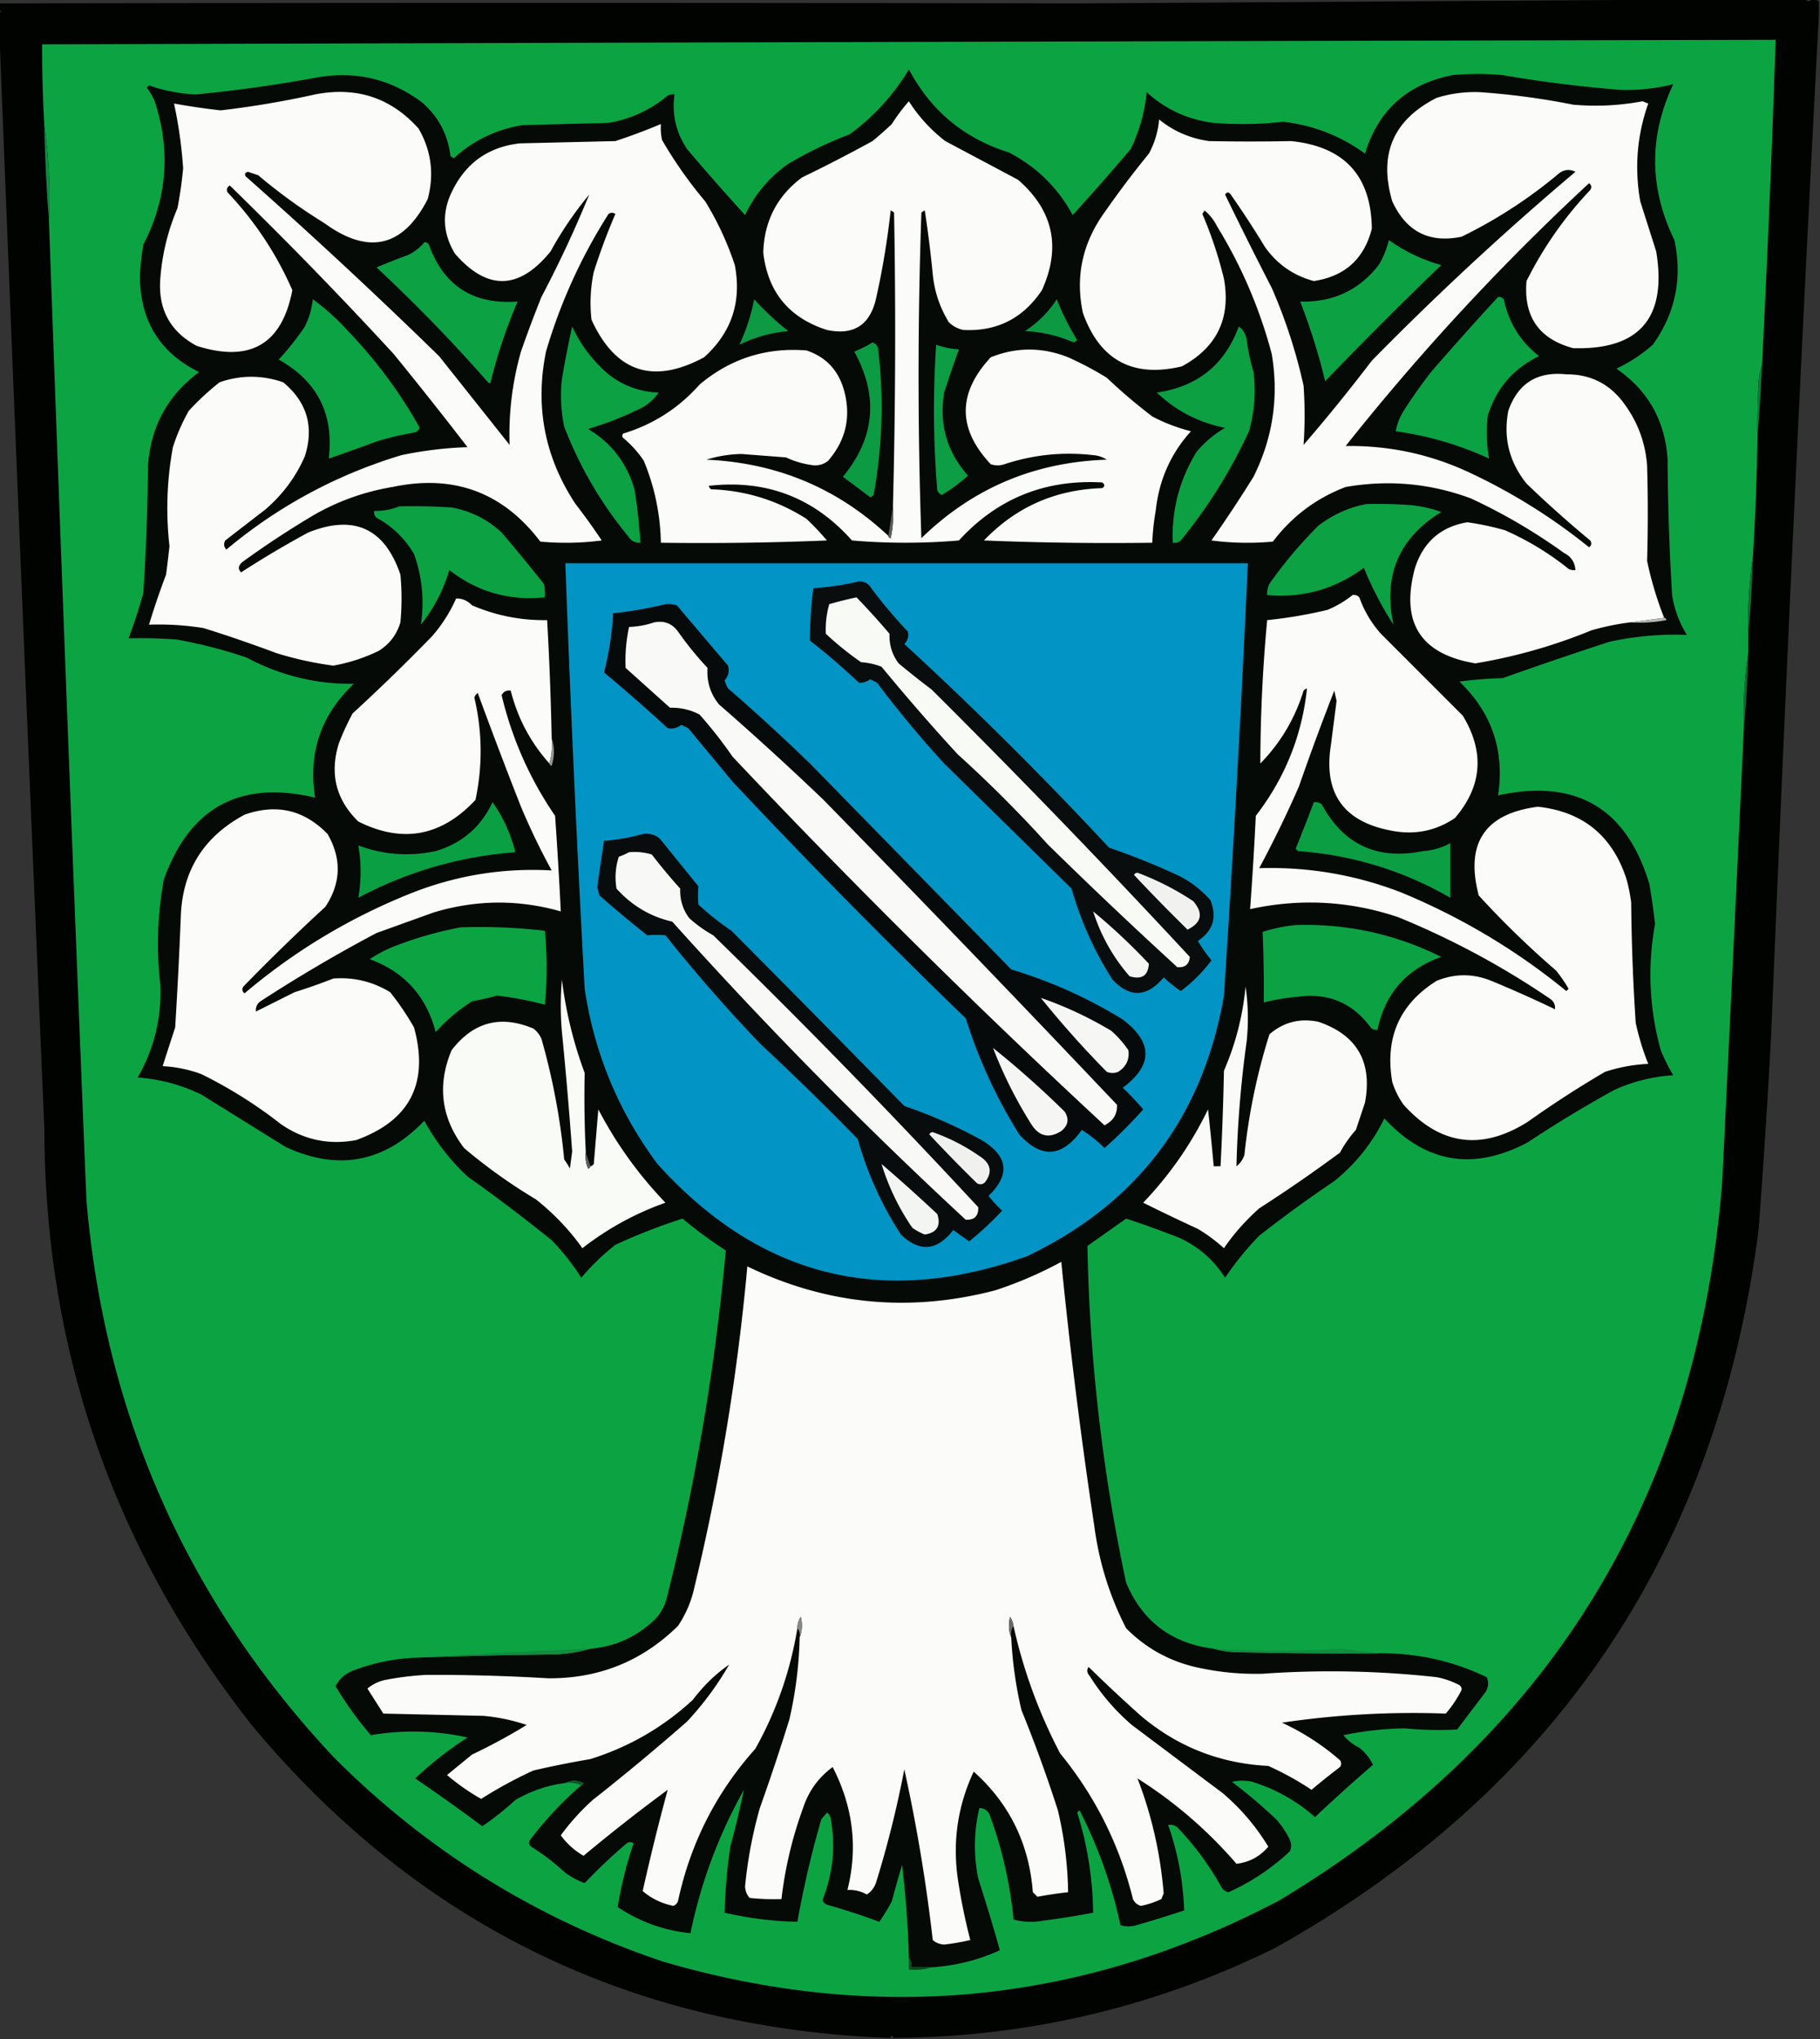 <svg xmlns="http://www.w3.org/2000/svg" width="800" height="896" style="shape-rendering:geometricPrecision;text-rendering:geometricPrecision;image-rendering:optimizeQuality;fill-rule:evenodd;clip-rule:evenodd"><rect width="100%" height="100%" fill="#333333" stroke="none"/><path style="opacity:1" fill="#000300" d="M791.5-.5h2c1 1.333 2 1.333 3 0h2c0 .667.333 1 1 1v6a37651.576 37651.576 0 0 0-21 449 4047.528 4047.528 0 0 1-5.5 85C754.705 681.672 683.872 786.839 560.5 856c-52.435 25.777-107.768 38.943-166 39.5h-2c-.333-1.333-.667-1.333-1 0h-2c-113.251-4.71-206.084-50.377-278.5-137C50.171 681.338 19.671 593.838 19.5 496A135518.934 135518.934 0 0 1-.5 8.5v-3c1.333-.333 1.333-.667 0-1v-3c158.501-.33 316.501-.33 474 0 106.127-.665 212.127-1.331 318-2z"/><path style="opacity:1" fill="#0ca443" d="M774.5 160.5c-.814 2.131-1.314 4.464-1.5 7-.5 7.993-.666 15.993-.5 24a1083.193 1083.193 0 0 1-2 53c-1.674 11.121-2.341 22.455-2 34v8c-1.716 11.118-2.383 22.451-2 34a91408.382 91408.382 0 0 1-9.5 199C745.837 658.428 681.003 763.595 562.5 835c-86.494 45.483-176.828 54.483-271 27-55.129-18.487-103.296-48.32-144.5-89.5-64.558-68.725-100.89-150.392-109-245a83814.533 83814.533 0 0 1-16.5-431c.649-14.04-.018-27.708-2-41-.666-11.988-1-23.988-1-36 253.999-.773 507.999-1.44 762-2a8402.198 8402.198 0 0 1-6 143z"/><path style="opacity:1" fill="#060a06" d="M533.5 724.5c2.805.819 5.805 1.319 9 1.5 20.997.5 41.997.667 63 .5 16.858-.248 32.858 3.252 48 10.5.976 2.147.809 4.314-.5 6.5L640.5 760c-7.67.405-15.337.238-23-.5a141.405 141.405 0 0 0-27 3 21.569 21.569 0 0 0 7 5.5 21.754 21.754 0 0 1 6 7.5 826.22 826.22 0 0 0-25.5 23c-8.031-7.101-17.198-12.268-27.5-15.5-3-.667-6-.667-9 0a228.87 228.87 0 0 1 19.5 16.5 41.056 41.056 0 0 1 6 9c.667 1.667.667 3.333 0 5a97.848 97.848 0 0 1-27 18c-1.261-.259-2.261-.926-3-2a126.472 126.472 0 0 0-19.5-26.5c-1.259-.982-2.592-1.315-4-1 4.232 12.112 6.565 24.612 7 37.5a496.29 496.29 0 0 1-21 6.5 12.494 12.494 0 0 1-7 0 204.189 204.189 0 0 0-18-50.5l-1 1a152.595 152.595 0 0 1 7 44 350.084 350.084 0 0 1-22 3.5 28.717 28.717 0 0 1-13-.5 183.672 183.672 0 0 0-10.5-46c-.908-1.939-2.408-2.939-4.5-3-2.44 10.286-2.607 20.62-.5 31a853.59 853.59 0 0 1 9.5 31.5c-9.485 4.333-19.485 6.833-30 7.5h-9c.268-1.599-.066-2.932-1-4a442.886 442.886 0 0 0-3-41 681.911 681.911 0 0 0-4.5 16 84.43 84.43 0 0 1-5.5 9 293.951 293.951 0 0 0-23-7.5c-.928-.388-1.595-1.055-2-2 4.726-11.847 5.893-24.014 3.5-36.5a4.457 4.457 0 0 0-1.5-2l-2.5 3a440.268 440.268 0 0 0-10.5 45 156.592 156.592 0 0 1-32-4 246.506 246.506 0 0 1 2.5-29 494.814 494.814 0 0 0 6-25c-11.073 19.709-18.906 40.709-23.5 63-11.687-1.172-22.354-5.005-32-11.5a172.047 172.047 0 0 1 7-28c-1-.667-2-.667-3 0a229.24 229.24 0 0 0-18.5 17.5 34.624 34.624 0 0 1-8.5-4.5 98.88 98.88 0 0 0-15-11.5c-1.083-.865-1.249-1.865-.5-3a153.6 153.6 0 0 1 22.5-24c.543-.06.876-.393 1-1-2.809-1.3-5.476-1.3-8 0-7.82.996-15.153 3.496-22 7.5a128.292 128.292 0 0 1-14.5 11.5 939.95 939.95 0 0 0-29.5-21 160.061 160.061 0 0 1 23-18c-14.148-3.089-28.315-3.422-42.5-1a154.465 154.465 0 0 1-15.5-21.5c1.715-3.379 4.382-5.713 8-7a86.266 86.266 0 0 1 26-5.5 2294.384 2294.384 0 0 1 63-1.5c5.228-.296 10.228-1.129 15-2.5 11.082-.967 20.582-5.301 28.5-13 2.413-2.562 4.08-5.562 5-9a991.41 991.41 0 0 0 26-153 196.736 196.736 0 0 1-19-14 261.943 261.943 0 0 0-29.5 11.5 102.952 102.952 0 0 0-15 14.5 103.031 103.031 0 0 0-13-16.5 752.009 752.009 0 0 0-37-28c-7.702-7.191-14.036-15.357-19-24.5-17.558 18.348-37.891 22.182-61 11.5l-37-23c-8.839-4.307-18.172-6.807-28-7.5 7.167-12.503 10.5-26.003 10-40.5a156.027 156.027 0 0 1 1.5-46.5c11.383-31.776 33.549-43.776 66.5-36-3.095-19.718 2.572-36.384 17-50-16.654.17-32.321-3.664-47-11.5a211.602 211.602 0 0 0-31-8c-6.992-.5-13.992-.666-21-.5a225.504 225.504 0 0 0 6.5-20 973.584 973.584 0 0 0 2-55c.975-17.624 8.475-31.624 22.5-42-17.383-8.56-26.05-22.727-26-42.5.219-4.531.719-9.031 1.5-13.5 10.43-20.25 12.096-41.25 5-63a26.86 26.86 0 0 0-3.5-6l1-1a70.268 70.268 0 0 0 20.5 4 619.454 619.454 0 0 0 53.5-7.5c17.004-2.915 32.337.752 46 11 7.163 6.182 11.33 14.016 12.5 23.5.414.457.914.79 1.5 1 8.537-7.768 18.537-12.601 30-14.5l38-1c9.811-1.706 18.478-5.706 26-12a4.932 4.932 0 0 1 3-.5c-1.216 8.714.617 16.714 5.5 24a1068.61 1068.61 0 0 0 25.5 29c4.318-9.156 10.652-16.656 19-22.5a173.985 173.985 0 0 1 27-13c10.611-7.776 19.278-17.276 26-28.5 9.699 18.202 24.365 30.369 44 36.5 12.168 6.335 21.501 15.502 28 27.5a1068.61 1068.61 0 0 0 25.5-29 72.05 72.05 0 0 0 7-25c8.374 7.602 18.208 12.102 29.5 13.5 10.244.819 20.41.652 30.5-.5 13.29 1.538 25.29 6.205 36 14 5.771-19.092 18.604-30.592 38.5-34.5a121.244 121.244 0 0 1 22 0 571.03 571.03 0 0 0 52 6.5c7.873.192 15.539-.641 23-2.5-10.774 22.843-10.607 45.676.5 68.5 3.592 16.795.425 32.129-9.5 46a68.381 68.381 0 0 1-16 10.5c13.798 9.491 21.298 22.657 22.5 39.5.118 20.027.785 40.027 2 60 .984 6.286 3.151 12.12 6.5 17.5-11.408-.438-22.741.562-34 3a1939.353 1939.353 0 0 0-47 16c-6.359.169-12.693.669-19 1.5 14.262 13.703 19.929 30.37 17 50 34.319-7.431 56.486 5.569 66.5 39a313.363 313.363 0 0 1 2.5 17.5c-3.379 18.711-2.545 37.211 2.5 55.5a77.39 77.39 0 0 0 5.5 11c-9.088.569-17.755 2.735-26 6.5a546.407 546.407 0 0 0-38 23c-23.798 12.627-44.798 9.127-63-10.5-5.296 10.796-12.63 19.963-22 27.5a581.125 581.125 0 0 0-33 24 132.522 132.522 0 0 0-15 18.5c-4.962-7.796-11.628-13.629-20-17.5a426.143 426.143 0 0 0-23.5-8.5 14722.44 14722.44 0 0 1-17 12 776.15 776.15 0 0 0 17 148c7.19 17.008 20.023 26.675 38.5 29z"/><path style="opacity:1" fill="#fbfcf9" d="m731.5 271.5-15 2a109.922 109.922 0 0 0-17 3.5 234.432 234.432 0 0 1-51 14.5c-24.204-4.045-33.038-18.045-26.5-42 3.708-11.384 11.374-18.05 23-20 5.58.791 11.08 1.958 16.5 3.5a124.286 124.286 0 0 1 28 17 4.934 4.934 0 0 0 3 .5c-.233-3.409-1.9-5.909-5-7.5a250.795 250.795 0 0 0-41-24c-17.848-6.609-36.181-8.276-55-5-12.933 4.928-23.6 12.928-32 24-9.018.832-18.018.665-27-.5a621.926 621.926 0 0 0 18.5-28c8.524-17.143 11.191-35.143 8-54-5.293-19.896-13.293-38.562-24-56a21.574 21.574 0 0 0-5.5-7l-1 1.5a178.699 178.699 0 0 1 9.5 28.5c3.098 17.303-3.068 30.136-18.5 38.5-21.578 5.129-36.078-2.704-43.5-23.5-3.205-15.07-.538-29.07 8-42a427.565 427.565 0 0 1 21-28 37.86 37.86 0 0 0 4.5-15c6.412 5.197 13.745 8.363 22 9.5a893.39 893.39 0 0 0 36 0c23.393 2.386 35.226 15.22 35.5 38.5-3.376 13.282-11.876 20.949-25.5 23-8.956-2.398-16.123-7.398-21.5-15a416.637 416.637 0 0 0-15-23c-.893-1.211-1.726-1.211-2.5 0a1826.506 1826.506 0 0 0 20.5 41 231.535 231.535 0 0 1 14 43c.605 8.745.605 17.411 0 26a793.45 793.45 0 0 0 30-37c28.68-29.196 58.513-56.863 89.5-83-2.398-1.224-4.731-1.058-7 .5-13.139 11.076-27.472 20.41-43 28-14.182 2.992-24.349-2.175-30.5-15.5-6.118-20.663.382-35.83 19.5-45.5a56.303 56.303 0 0 1 19-2.5 325.167 325.167 0 0 1 41 5.5c10.242.906 20.409.406 30.5-1.5l2.5 1c-4.939 14.013-6.105 28.347-3.5 43 2.34 7.343 4.674 14.676 7 22 4.822 29.16-7.344 43.326-36.5 42.5-15.025-4.041-21.859-13.874-20.5-29.5 7.364-14.733 16.697-28.066 28-40 .749-1.135.583-2.135-.5-3a1032.247 1032.247 0 0 0-107 115.5c18.511-.288 36.177 3.379 53 11 19.438 8.957 37.438 20.123 54 33.5 1.083-.865 1.249-1.865.5-3a494.686 494.686 0 0 1-28-25c-7.609-9.482-10.275-20.149-8-32 4.211-12.028 12.711-17.362 25.5-16 10.7-.067 19.2 4.267 25.5 13 5.891 8.002 9.225 17.002 10 27a736.992 736.992 0 0 1 0 42 154.555 154.555 0 0 0 7.5 25zM138.5 41.5c18.188-3.55 33.355 1.45 45.5 15 5.591 9.726 6.924 20.06 4 31-10.884 21.172-26.051 24.672-45.5 10.5a236.163 236.163 0 0 1-29-21l-4.5-1.5c-1.257.35-1.591 1.016-1 2a2375.228 2375.228 0 0 1 85 79l31 39c-.468-13.947 1.199-27.614 5-41a516.968 516.968 0 0 1 9-24c7.808-14.822 14.808-29.822 21-45a157.724 157.724 0 0 0-17 25c-13.789 16.988-27.789 17.322-42 1-5.543-9.141-5.877-18.474-1-28 6.098-12.138 15.932-18.972 29.5-20.5l42-1a259.232 259.232 0 0 0 20-7.5c-.163 2.357.003 4.69.5 7a185.943 185.943 0 0 0 19 27 133.57 133.57 0 0 1 13 28c3.068 16.129-1.432 29.629-13.5 40.5-22.439 12.076-38.939 6.576-49.5-16.5a66.025 66.025 0 0 1 1-21 276.587 276.587 0 0 1 9.5-25.5c-1-.667-2-.667-3 0a236.127 236.127 0 0 0-27.5 60.5c-4.9 24.167-.566 46.501 13 67a271.355 271.355 0 0 1 11.5 16 122.079 122.079 0 0 1-27 .5c-16.407-21.684-38.073-29.684-65-24a103.532 103.532 0 0 0-34 12 404.857 404.857 0 0 0-32 21c-1.812 1.627-1.979 3.127-.5 4.5a432.53 432.53 0 0 1 29.5-17.5c20.074-8.045 33.574-1.878 40.5 18.5.667 7 .667 14 0 21-1.602 5.377-4.769 9.544-9.5 12.5a76.163 76.163 0 0 1-20 6.5 152.205 152.205 0 0 1-25-5.5 609.933 609.933 0 0 0-32-11 124.356 124.356 0 0 0-24-1.5 345.338 345.338 0 0 1 7.5-22 638.054 638.054 0 0 0 1.5-12.5 147.894 147.894 0 0 1 1.5-43.5 85.282 85.282 0 0 1 7-16c4.2-4.534 8.7-8.701 13.5-12.5 9.298-3.243 18.631-3.243 28 0 10.454 8.695 13.62 19.528 9.5 32.5-3.995 9.137-9.828 16.97-17.5 23.5L99 237.5c-.78 1.444-.614 2.777.5 4 22.8-19.068 48.467-32.901 77-41.5 9.715-2.022 19.382-3.189 29-3.5a1911.001 1911.001 0 0 0-32.5-41 1885.267 1885.267 0 0 0-72-74c-1.23.775-1.563 1.775-1 3 12.011 12.695 21.511 27.028 28.5 43-4.535 23.782-18.535 31.948-42 24.5-11.842-6.342-17.175-16.342-16-30 .829-10.519 3.329-20.685 7.5-30.5A180.005 180.005 0 0 0 80.5 74a197.686 197.686 0 0 0-4-28.5 303.54 303.54 0 0 0 20.5 3 413.657 413.657 0 0 0 41.5-7z"/><path style="opacity:1" fill="#fbfcf9" d="M390.5 235.5c.06.543.393.876 1 1a49.87 49.87 0 0 0 1-14 2924.624 2924.624 0 0 0 .5-129 3.646 3.646 0 0 0-1.5-1 349.05 349.05 0 0 1-6.5 39c-2.727 11.452-9.894 15.952-21.5 13.5-16.682-5.343-26.015-16.676-28-34 .406-13.813 6.072-24.813 17-33a679.397 679.397 0 0 0 31-16 142.48 142.48 0 0 0 8.5-7.5 82.54 82.54 0 0 1 7.5-10c4.293 6.727 9.626 12.56 16 17.5l32 17c15.499 13.49 18.999 29.657 10.5 48.5-8.271 12.385-19.771 18.218-34.5 17.5-2.534-.516-4.7-1.683-6.5-3.5-3.933-6.466-6.266-13.466-7-21a514.362 514.362 0 0 0-3.5-28 3.646 3.646 0 0 0-1.5 1 2068.68 2068.68 0 0 0 0 143c22.532-21.97 49.699-33.47 81.5-34.5-1.785-1.163-3.785-1.83-6-2-13.335-1.524-26.335-.191-39 4-2 .667-4 .667-6 0-14.653-15.571-14.653-31.238 0-47 11.258-4.509 22.591-4.509 34 0a142.903 142.903 0 0 1 17 9 241.52 241.52 0 0 0 20 17 75.236 75.236 0 0 0 17 6.5c-8.894 9.807-14.061 21.473-15.5 35a100.168 100.168 0 0 0-1.5 14c-24.676.333-49.342 0-74-1 14.036-14.676 31.369-22.343 52-23 1.211-.774 1.211-1.607 0-2.5-25.152-1.414-46.152 7.086-63 25.5a276.694 276.694 0 0 1-47 0c-16.808-18.9-37.808-26.9-63-24a3.647 3.647 0 0 0 1 1.5c15.218.518 29.218 4.851 42 13a120.496 120.496 0 0 1 9 9.5c-24.324 1-48.658 1.333-73 1-.249-12.498-2.749-24.498-7.5-36a47.292 47.292 0 0 0-9-10c-.667-.667-.667-1.333 0-2 13.178-4.007 24.345-11.174 33.5-21.5 13.59-11.418 29.256-16.418 47-15 8.507 2.844 14.007 8.677 16.5 17.5 3.181 11.605.848 21.939-7 31-1.739 1.394-3.739 2.061-6 2a38.842 38.842 0 0 1-12.5-3.5l-19.5-1.5a54.666 54.666 0 0 0-15.5 2.5c30.984 1.369 57.651 12.535 80 33.5z"/><path style="opacity:1" fill="#10893f" d="M19.5 55.5c1.982 13.292 2.649 26.96 2 41a654.64 654.64 0 0 1-2-41z"/><path style="opacity:1" fill="#0ca143" d="M186.5 106.5c.876-.131 1.543.202 2 1 6.516 18.108 19.516 26.442 39 25a227.963 227.963 0 0 0-12 36l-1-.5a700.34 700.34 0 0 0-49-50.5 341.357 341.357 0 0 1 14-5.5c2.766-1.371 5.099-3.204 7-5.5z"/><path style="opacity:1" fill="#0ca243" d="M610.5 105.5c6.895 4.945 14.562 8.611 23 11a1841.198 1841.198 0 0 0-51 51 275.801 275.801 0 0 0-11-35c14.308.426 25.808-4.907 34.5-16a39.238 39.238 0 0 0 4.5-11z"/><path style="opacity:1" fill="#0ba243" d="M658.5 130.5c.996-.086 1.829.248 2.5 1 2.119 10.24 7.285 18.573 15.5 25-11.242 5.41-18.742 14.077-22.5 26a69.282 69.282 0 0 0 .5 19c-13.034-6.01-26.701-10.01-41-12a25.93 25.93 0 0 1 3.5-9 238.932 238.932 0 0 1 12-17 1422.494 1422.494 0 0 1 29.5-33z"/><path style="opacity:1" fill="#0ba343" d="M137.5 131.5c5.575 4.067 10.741 8.734 15.5 14a207.307 207.307 0 0 1 31.5 42.5c-.405.945-1.072 1.612-2 2a129.606 129.606 0 0 0-17 4 815.92 815.92 0 0 1-21 7.5c2.347-19.473-4.986-33.973-22-43.5 4.2-4.534 8.033-9.368 11.5-14.5a35.493 35.493 0 0 0 3.5-12z"/><path style="opacity:1" fill="#0d9a42" d="M331.5 131.5a121.573 121.573 0 0 0 15 14c-7.572.684-14.739 2.684-21.5 6 2.942-6.265 5.109-12.932 6.5-20z"/><path style="opacity:1" fill="#0d9942" d="M464.5 131.5c2.373 6.079 5.373 12.079 9 18l-1.5 1a59.66 59.66 0 0 0-21.5-5c5.688-3.688 10.355-8.355 14-14z"/><path style="opacity:1" fill="#0ca143" d="M251.5 143.5c3.746 8.096 9.079 15.096 16 21 6.416 5.025 13.749 7.691 22 8a21.741 21.741 0 0 1-7 6.5 150.816 150.816 0 0 1-24 9.5c10.418 6.255 17.251 15.255 20.5 27a269.428 269.428 0 0 1 2.5 23c-2.403.107-4.236-.893-5.5-3-11.884-14.424-21.217-30.424-28-48a66.025 66.025 0 0 1-1-21 465.928 465.928 0 0 1 4.5-23z"/><path style="opacity:1" fill="#0ca043" d="M544.5 143.5c1.98 1.348 3.147 3.348 3.5 6a87.169 87.169 0 0 0 3 14c1.08 8.826.413 17.493-2 26-7.985 17.313-17.985 33.313-30 48-1.011.837-2.178 1.17-3.5 1-.534-14.464 2.966-27.798 10.5-40 3.581-4.252 7.748-7.752 12.5-10.5-11.595-2.296-21.595-7.463-30-15.5 17.852-2.571 29.852-12.238 36-29z"/><path style="opacity:1" fill="#0c9b42" d="M383.5 150.5c1.431.381 2.264 1.381 2.5 3 2.542 21.281 1.875 42.615-2 64a3.647 3.647 0 0 1-1.5 1 3605.722 3605.722 0 0 0-12-9c14.104-17.093 15.77-35.426 5-55a56.278 56.278 0 0 0 8-4z"/><path style="opacity:1" fill="#0d9d44" d="M411.5 151.5c3.184 1.143 6.517 1.809 10 2a633.732 633.732 0 0 0-6.5 19c-2.271 13.954 1.229 26.121 10.5 36.5a72.154 72.154 0 0 1-11.5 8.5c-.945-.405-1.612-1.072-2-2a424.744 424.744 0 0 1-.5-64z"/><path style="opacity:1" fill="#0d793c" d="M774.5 160.5a675.124 675.124 0 0 1-2 31c-.166-8.007 0-16.007.5-24 .186-2.536.686-4.869 1.5-7z"/><path style="opacity:1" fill="#0ca143" d="M600.5 221.5c6.675-.166 13.342 0 20 .5 4.528.472 8.861 1.472 13 3-18.612 11.407-25.612 27.907-21 49.5a148.448 148.448 0 0 1-13-25c-12.715 9.385-26.882 13.385-42.5 12-.122-1.669.212-3.335 1-5a195.066 195.066 0 0 1 21.5-25.5c6.359-4.851 13.359-8.018 21-9.5zM175.5 222.5c7.674-.166 15.341 0 23 .5 8.424 1.545 15.757 5.212 22 11a938.24 938.24 0 0 1 18.5 22.5c.495 1.973.662 3.973.5 6-15.681 1.583-29.681-2.417-42-12-2.626 8.847-6.792 16.847-12.5 24 1.576-10.575.576-20.908-3-31-4.025-6.858-9.525-12.192-16.5-16-.886-.825-1.219-1.825-1-3 3.925.07 7.591-.597 11-2z"/><path style="opacity:1" fill="#5b5d5a" d="M392.5 222.5a49.87 49.87 0 0 1-1 14c-.607-.124-.94-.457-1-1l2-13z"/><path style="opacity:1" fill="#0294c4" d="M248.5 247.5h300a9764.938 9764.938 0 0 1-10.5 190c-9.216 53.188-38.049 91.355-86.5 114.5-63.388 22.778-117.554 9.278-162.5-40.5-17.106-22.984-27.773-48.651-32-77a10016.748 10016.748 0 0 1-8.5-187z"/><path style="opacity:1" fill="#090d0d" d="M377.5 255.5c2.403-.107 4.236.893 5.5 3a216.061 216.061 0 0 0 16 19c.536 2.067.036 3.901-1.5 5.5a1626.816 1626.816 0 0 1 90 89.5 307.929 307.929 0 0 1 31 12.5 46.543 46.543 0 0 1 13.5 10.5c3.066 7.526 1.233 13.526-5.5 18a77.43 77.43 0 0 0 6 8.5 64.804 64.804 0 0 1-13.5 13.5 63.523 63.523 0 0 1-7.5-6c-7.308 8.746-14.808 9.079-22.5 1-7.916-12.392-13.916-25.725-18-40-18.693-18.361-37.36-36.694-56-55a471.626 471.626 0 0 1-29.5-35.5l-3-1.5c-1.578 1.14-3.244 1.64-5 1.5a285.55 285.55 0 0 0-21.5-18.5c.019-7.679.519-15.346 1.5-23 6.877-.481 13.543-1.481 20-3z"/><path style="opacity:1" fill="#157036" d="M770.5 244.5a526.72 526.72 0 0 1-2 34c-.341-11.545.326-22.879 2-34z"/><path style="opacity:1" fill="#fbfcf9" d="M242.5 324.5c.315 3.871-.018 7.538-1 11-8.274-9.21-13.94-19.877-17-32-1.846-.278-3.18.389-4 2 4.564 19.126 12.397 36.793 23.5 53 .98 14 1.813 28 2.5 42-18.666-5.322-37.333-5.155-56 .5-8.378 3.014-16.711 6.014-25 9a654.185 654.185 0 0 0-51 30c-1.537 1.11-2.203 2.61-2 4.5l17-8.5a255.909 255.909 0 0 0 17-6c8.975-.675 17.308 1.325 25 6a122.618 122.618 0 0 1 10.5 15.5c6.666 24.504-1.834 41.004-25.5 49.5-11.968 2.233-22.968-.1-33-7a199.72 199.72 0 0 0-35-22 57.579 57.579 0 0 0-17-3.5 2460.653 2460.653 0 0 1 5.5-17 2168.75 2168.75 0 0 0 2.5-49.5c.915-19.792 10.248-34.459 28-44 14.043-4.947 26.209-2.113 36.5 8.5 6.247 10.921 5.914 21.588-1 32a892.728 892.728 0 0 0-36 35c-.749 1.135-.583 2.135.5 3 21.605-18.31 45.605-32.81 72-43.5 20.251-8.218 41.251-11.718 63-10.5a300.284 300.284 0 0 1-13.5-28 2288.445 2288.445 0 0 1-19-50 4.457 4.457 0 0 0-1.5 2c3.517 14.999 3.684 29.999.5 45-14.943 16.035-32.11 19.202-51.5 9.5-9.882-9.646-12.715-21.146-8.5-34.5a115.377 115.377 0 0 1 6-13 839.958 839.958 0 0 0 35-34 66.144 66.144 0 0 0 10.5-16.5c2.661-.062 4.995.938 7 3 10.522 4.52 21.522 6.687 33 6.5a1415.748 1415.748 0 0 1 2 52zM594.5 261.5c1.175-.219 2.175.114 3 1 2.139 5.966 5.306 11.299 9.5 16l36 36c9.674 16.022 8.507 31.022-3.5 45-8.489 5.696-17.822 7.529-28 5.5-20.969-3.964-29.802-16.464-26.5-37.5l2.5-19.5-1-4.5a1147.597 1147.597 0 0 0-15.5 42 497.962 497.962 0 0 1-17.5 36c21.397-.635 42.064 2.865 62 10.5 26.583 10.949 50.917 25.449 73 43.5l1-1a65.815 65.815 0 0 0-5.5-8 397.165 397.165 0 0 1-34-33c-6.031-22.962 2.636-35.962 26-39 19.858 2.182 32.858 12.849 39 32a79.066 79.066 0 0 1 2 10 916.601 916.601 0 0 0 2 53 112.574 112.574 0 0 0 5.5 18 71.278 71.278 0 0 0-19 3.5 453.138 453.138 0 0 0-34 22c-20.328 12.75-38.495 10.25-54.5-7.5a35.145 35.145 0 0 1-5-10c-3.368-19.41 3.132-34.243 19.5-44.5 8.004-3.239 16.004-3.239 24 0a541.605 541.605 0 0 1 28 12.5c.203-1.89-.463-3.39-2-4.5a360.204 360.204 0 0 0-67-36c-21.343-7.138-43.01-8.305-65-3.5a1684.366 1684.366 0 0 0 2.5-41c12.828-16.638 20.328-35.304 22.5-56a3.647 3.647 0 0 0-1.5 1c-3.788 12.254-10.122 22.92-19 32a686.832 686.832 0 0 1 3-63 200.21 200.21 0 0 0 26.5-4.5c4.06-1.689 7.727-3.856 11-6.5z"/><path style="opacity:1" fill="#f8faf6" d="M376.5 262.5a336.562 336.562 0 0 1 14.5 16c-.193 4.852 1.14 9.185 4 13a378.196 378.196 0 0 0 14.5 11.5A4072.493 4072.493 0 0 1 523 420.5c-.298 3.293-2.131 4.793-5.5 4.5a2170.657 2170.657 0 0 1-57-54 552.12 552.12 0 0 0-39.5-39.5 913.342 913.342 0 0 1-33.5-38.5 29.927 29.927 0 0 0-9-2 138.677 138.677 0 0 1-15.5-12.5 40.566 40.566 0 0 1 1.5-13 156.018 156.018 0 0 1 12-3z"/><path style="opacity:1" fill="#070a0a" d="M292.5 265.5a12.93 12.93 0 0 1 5 .5l22.5 26.5c.682 2.438.182 4.605-1.5 6.5a16.2 16.2 0 0 0 1.5 3.5 862.601 862.601 0 0 1 36.5 33.5l88 90c17.358 5.223 33.691 12.556 49 22 13.312 10.099 13.312 20.099 0 30a119.606 119.606 0 0 1 9 9.5c-5.333 6-11 11.667-17 17a57.487 57.487 0 0 0-10-8c-8.57 12.098-17.737 12.765-27.5 2-9.962-15.93-17.795-32.93-23.5-51a3020.466 3020.466 0 0 1-102.5-104L302.5 320l-3-1.5c-1.831 1.429-3.831 1.929-6 1.5a767.346 767.346 0 0 0-28-24.5 131.873 131.873 0 0 0 4-26c7.88-.846 15.547-2.179 23-4z"/><path style="opacity:1" fill="#b6b8b5" d="M731.5 271.5c.543.06.876.393 1 1a64.873 64.873 0 0 1-16 1l15-2z"/><path style="opacity:1" fill="#f9faf7" d="M287.5 273.5c4.409-.882 7.909.452 10.5 4a148.791 148.791 0 0 0 13 16c-.411 6.018 1.255 11.352 5 16a1354.192 1354.192 0 0 1 46 42 12078.934 12078.934 0 0 1 129 134c.179 4.035-1.655 7.035-5.5 9a3409.23 3409.23 0 0 1-163.5-162 192.182 192.182 0 0 0-14.5-18.5c-3.991-2.11-8.324-3.11-13-3L275 293.5a70.679 70.679 0 0 1 1.5-18c3.887-.146 7.554-.813 11-2z"/><path style="opacity:1" fill="#0e6d36" d="M768.5 286.5a598.54 598.54 0 0 1-2 34c-.383-11.549.284-22.882 2-34z"/><path style="opacity:1" fill="#959794" d="M242.5 324.5c1.309 3.851 1.309 7.851 0 12-.607-.124-.94-.457-1-1 .982-3.462 1.315-7.129 1-11z"/><path style="opacity:1" fill="#0b9e43" d="M577.5 352.5c1.322-.17 2.489.163 3.5 1 9.596 17.709 24.429 24.543 44.5 20.5a29.01 29.01 0 0 0 12-3.5v24c-20.727-11.934-43.06-18.767-67-20.5l-1-1a768.889 768.889 0 0 0 8-20.5z"/><path style="opacity:1" fill="#0b9f43" d="M216.5 352.5c4.642 6.531 7.975 13.864 10 22-24.431 1.856-47.431 8.523-69 20a66.641 66.641 0 0 0 0-23c11.008 4.147 22.341 4.981 34 2.5 11.594-3.451 19.928-10.618 25-21.5z"/><path style="opacity:1" fill="#080c0c" d="M282.5 366.5c2.865-.445 5.365.222 7.5 2l17 21a42.254 42.254 0 0 0 0 8 119.908 119.908 0 0 0 14.5 11.5 13168.14 13168.14 0 0 1 76 77 217.025 217.025 0 0 1 34 15c11.661 7.076 12.661 15.243 3 24.5a55.05 55.05 0 0 0 6 6.5 137.881 137.881 0 0 1-14.5 13.5l-7-5c-7.096 9.208-14.763 9.875-23 2-8.453-13.019-14.786-27.019-19-42a1277.894 1277.894 0 0 0-43-42 697.667 697.667 0 0 1-41.5-47.5 42.254 42.254 0 0 0-8 0 522.766 522.766 0 0 1-21-17.5l-1-3.5c.955-6.851 1.955-13.684 3-20.5 5.886-.48 11.552-1.48 17-3z"/><path style="opacity:1" fill="#f8f9f6" d="M276.5 374.5c3.398-.32 6.732.013 10 1a266.761 266.761 0 0 0 12.5 15c-.193 4.852 1.14 9.185 4 13a58.317 58.317 0 0 0 10.5 7.5c39.867 38.866 78.7 78.7 116.5 119.5.167 3.833-1.667 5.667-5.5 5.5a1991.992 1991.992 0 0 1-129-131c-9.568-2.186-17.734-7.02-24.5-14.5-.81-4.757-.476-9.424 1-14a36.354 36.354 0 0 0 4.5-2z"/><path style="opacity:1" fill="#f1f2ef" d="M498.5 384.5c.235-.597.735-.93 1.5-1a121.18 121.18 0 0 1 24.5 12.5c4.54 5.299 3.707 9.466-2.5 12.5a795.476 795.476 0 0 1-23.5-24z"/><path style="opacity:1" fill="#f6f7f4" d="M480.5 400.5c8.552 7.046 16.719 14.712 24.5 23-.32 5.283-3.153 7.116-8.5 5.5-7.272-8.373-12.605-17.873-16-28.5z"/><path style="opacity:1" fill="#0ca343" d="M202.5 407.5a248.83 248.83 0 0 1 37 1.5 167.892 167.892 0 0 1 0 32.5 146.037 146.037 0 0 0-21-4 131.421 131.421 0 0 1-11 2.5 78.11 78.11 0 0 0-16 13.5c-4.161-15.821-13.828-26.487-29-32 3.989-2.661 8.322-4.828 13-6.5a162.83 162.83 0 0 1 27-7.5z"/><path style="opacity:1" fill="#0ca243" d="M569.5 406.5c22.57-.686 43.903 3.981 64 14-15.384 5.472-24.718 16.139-28 32-1.175.219-2.175-.114-3-1-7.991-10.821-18.658-15.321-32-13.5a92.856 92.856 0 0 0-15 2.5 617.68 617.68 0 0 0-.5-31 71.645 71.645 0 0 1 14.5-3z"/><path style="opacity:1" fill="#f9fbf7" d="M257.5 506.5a13.116 13.116 0 0 0 1 7c.607-.124.94-.457 1-1 .617-.111 1.117-.444 1.5-1l2-24c7.861 15.044 17.695 28.711 29.5 41-13.29 4.726-25.457 11.393-36.5 20-5.772-8.107-12.605-15.273-20.5-21.5a236.67 236.67 0 0 1-31.5-22.5c-10.091-13.286-11.924-27.62-5.5-43 9.552-12.426 21.552-15.592 36-9.5a11.532 11.532 0 0 1 3.5 4.5 295.235 295.235 0 0 1 10 53 32.065 32.065 0 0 1 2.5 4l1-7.5a1995.868 1995.868 0 0 0-4.5-52.5 132.434 132.434 0 0 1 0-23 180.031 180.031 0 0 0 10 41 484.942 484.942 0 0 0 .5 35z"/><path style="opacity:1" fill="#fafbf8" d="M547.5 433.5c1.156 7.823 1.323 15.823.5 24a479.654 479.654 0 0 0-4.5 55c1.646-1.279 2.813-2.945 3.5-5a267.45 267.45 0 0 1 11-53c6.194-5.341 13.361-7.174 21.5-5.5 16.981 5.778 23.814 17.611 20.5 35.5l-4 12a52.17 52.17 0 0 0-7 10 670.455 670.455 0 0 1-35.5 24.5c-5.933 5.26-11.1 11.093-15.5 17.5a72.294 72.294 0 0 0-11.5-8.5 835.713 835.713 0 0 1-24-11.5c11.644-12.149 21.144-25.816 28.5-41a1113.6 1113.6 0 0 1 2.5 25h3a1323.323 1323.323 0 0 0 1.5-42c5.124-11.773 8.291-24.107 9.5-37z"/><path style="opacity:1" fill="#f6f7f4" d="M457.5 438.5a163.967 163.967 0 0 1 31 14.5 45.255 45.255 0 0 1 7.5 8.5c.539 4.09-.961 7.257-4.5 9.5-1.667.667-3.333.667-5 0a440.009 440.009 0 0 1-29-32.5z"/><path style="opacity:1" fill="#f5f6f3" d="M436.5 460.5a414.37 414.37 0 0 1 31.5 28c2.045 3.219 1.545 6.052-1.5 8.5-5.525 3.516-10.025 2.35-13.5-3.5a190.593 190.593 0 0 1-16.5-33z"/><path style="opacity:1" fill="#f0f1ee" d="M408.5 498.5c.235-.597.735-.93 1.5-1a85.054 85.054 0 0 1 20.5 10.5c5.028 3.144 5.861 6.977 2.5 11.5-1.049 1.017-2.216 1.184-3.5.5a633.79 633.79 0 0 1-21-21.5z"/><path style="opacity:1" fill="#5e605d" d="m257.5 506.5 2 6c-.06.543-.393.876-1 1a13.116 13.116 0 0 1-1-7z"/><path style="opacity:1" fill="#f3f5f2" d="M387.5 511.5a750.187 750.187 0 0 1 24.5 22c1.677 5.155-.156 8.155-5.5 9a25.232 25.232 0 0 1-5.5-3 102 102 0 0 1-13.5-28z"/><path style="opacity:1" fill="#fbfcf9" d="M445.5 714.5a10.134 10.134 0 0 0-1.5-4c-.805 3.196-.638 6.196.5 9a176.128 176.128 0 0 0 4.5 32 612.19 612.19 0 0 1 16 44 166.318 166.318 0 0 1 4.5 36 183.473 183.473 0 0 0-13.5 2l-2-2c-1.634-21.3-10.301-38.966-26-53-6.987 14.941-9.32 30.608-7 47a261.952 261.952 0 0 0 5.5 27 94.085 94.085 0 0 1-11.5 2c-1.981-.129-3.647-.796-5-2a733.117 733.117 0 0 0-12.5-75 456.811 456.811 0 0 1-12.5 50c-.811 2.17-2.145 3.837-4 5-2.639-1.494-5.472-2.161-8.5-2 4.665-18.553 2.498-36.553-6.5-54-6.234 4.576-10.568 10.576-13 18a174.814 174.814 0 0 0-9.5 40 98.432 98.432 0 0 1-14-.5c-1.204-1.353-1.871-3.019-2-5a192.628 192.628 0 0 1 6.5-34.5 988.132 988.132 0 0 0 13-39 177.631 177.631 0 0 0 4.5-36c1.138-2.804 1.305-5.804.5-9-1.009 1.525-1.509 3.192-1.5 5-3.113 18.842-9.279 36.509-18.5 53-17.196 19.187-28.53 41.52-34 67-.388.928-1.055 1.595-2 2-5.119-1.031-9.619-3.198-13.5-6.5a1000.894 1000.894 0 0 1 11-44.5 772.369 772.369 0 0 0-37 29c-3.982-2.317-7.315-5.317-10-9a101.815 101.815 0 0 1 14-15.5 1018.735 1018.735 0 0 0 41.5-34.5 135.5 135.5 0 0 0 18.5-25c-5.844 3.999-11.177 9.166-16 15.5-13.003 12.005-28.003 20.672-45 26a431.989 431.989 0 0 0-25 5 189.912 189.912 0 0 0-23 12.5 94.556 94.556 0 0 1-15-10.5l11-9a251.583 251.583 0 0 0 24-13 81.921 81.921 0 0 0-19-4l-44-1-7-11c2.626-2.146 5.626-3.479 9-4a125.957 125.957 0 0 1 17-2 839.36 839.36 0 0 1 53.5 1.5c22.277.137 41.277-7.53 57-23a48.222 48.222 0 0 0 7-16 977.465 977.465 0 0 0 23.5-142c34.946 16.869 71.28 20.369 109 10.5a174.079 174.079 0 0 0 29-12.5 2296.236 2296.236 0 0 0 14.5 116c2.059 15.842 6.726 30.842 14 45 8.999 9.085 19.832 14.918 32.5 17.5a118.365 118.365 0 0 0 27.5 2.5 423.318 423.318 0 0 1 76.5 1.5 35.68 35.68 0 0 1 10 3.5c1.083.865 1.249 1.865.5 3a50.67 50.67 0 0 1-6.5 9.5 391.628 391.628 0 0 0-72 4 106.875 106.875 0 0 1 25.5 16.5c.667 1 .667 2 0 3a283.148 283.148 0 0 0-12.5 10 131.753 131.753 0 0 0-19-10.5c-21.186-1.059-39.852-8.393-56-22a697.683 697.683 0 0 1-23-21.5c-.908 1.29-.741 2.623.5 4 5.044 8.051 11.211 15.217 18.5 21.5l40 30c7.979 6.805 14.646 14.638 20 23.5-3.732 4.364-8.398 6.864-14 7.5-12.68-14.685-27.18-27.185-43.5-37.5 6.234 16.152 10.067 32.986 11.5 50.5l-1 2.5a38.035 38.035 0 0 1-9 3c-1.634-.468-2.8-1.468-3.5-3-5.894-23.787-16.56-45.121-32-64a225.736 225.736 0 0 1-20.5-56z"/><path style="opacity:1" fill="#878986" d="M351.5 719.5c.268-1.599-.066-2.932-1-4-.009-1.808.491-3.475 1.5-5 .805 3.196.638 6.196-.5 9z"/><path style="opacity:1" fill="#686a68" d="M445.5 714.5c-.951 1.419-1.284 3.085-1 5-1.138-2.804-1.305-5.804-.5-9a10.134 10.134 0 0 1 1.5 4z"/><path style="opacity:1" fill="#108c3f" d="M259.5 724.5c-4.772 1.371-9.772 2.204-15 2.5-21.024.212-42.024.712-63 1.5a3035.461 3035.461 0 0 1 78-4z"/><path style="opacity:1" fill="#108e3f" d="M533.5 724.5a499.12 499.12 0 0 0 56 0 258.9 258.9 0 0 1 16 2c-21.003.167-42.003 0-63-.5-3.195-.181-6.195-.681-9-1.5z"/><path style="opacity:1" fill="#14522a" d="M248.5 783.5c2.524-1.3 5.191-1.3 8 0-.124.607-.457.94-1 1-2.107-.968-4.441-1.302-7-1z"/><path style="opacity:1" fill="#064820" d="M399.5 860.5c.934 1.068 1.268 2.401 1 4h9c-3.125.979-6.458 1.313-10 1v-5z"/></svg>